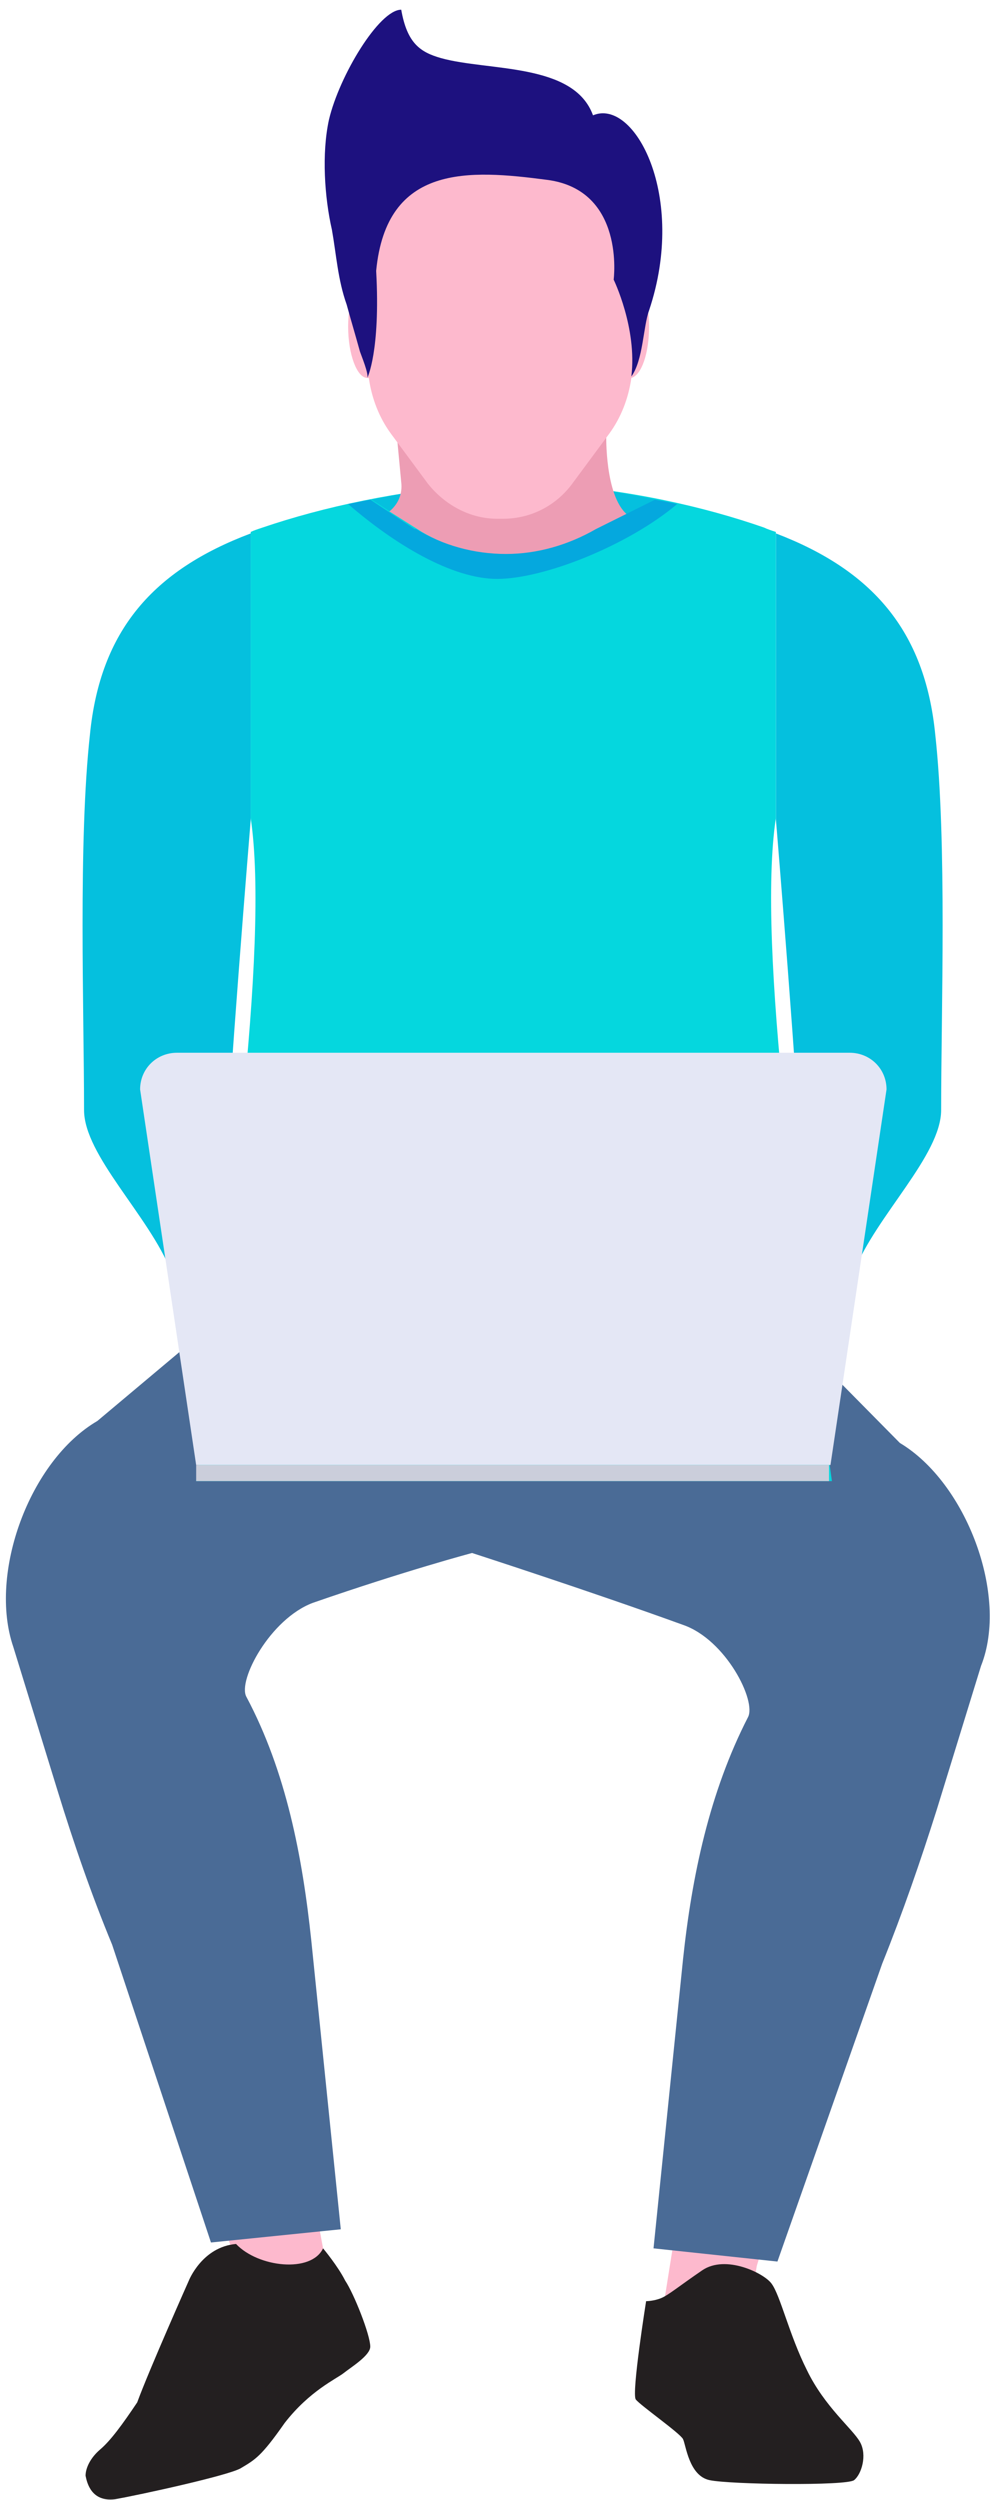 <svg width="84" height="212" viewBox="0 0 84 212" fill="none" xmlns="http://www.w3.org/2000/svg">
<path d="M18.775 188.187L19.777 191.049L22.155 197.767L27.412 197.518L29.164 195.776L27.412 190.675L26.536 185.948L18.775 188.187Z" fill="#FDB9CD"/>
<path d="M57.703 186.072L57.328 189.058L56.201 196.149L61.083 198.389L63.336 197.642L64.212 192.168L65.589 187.565L57.703 186.072Z" fill="#FDB9CD"/>
<path d="M27.412 190.675C26.41 192.79 21.904 192.293 20.027 190.302C17.148 190.551 16.021 193.412 16.021 193.412C16.021 193.412 12.642 201.002 11.641 203.739C10.389 205.605 9.388 206.973 8.511 207.72C7.635 208.466 7.26 209.337 7.26 209.959C7.385 210.581 7.76 212.199 9.763 211.95C11.891 211.576 19.276 209.959 20.402 209.337C21.654 208.591 22.154 208.342 24.157 205.48C26.285 202.743 28.538 201.748 29.164 201.25C29.79 200.753 31.417 199.757 31.417 199.011C31.417 198.016 30.04 194.532 29.289 193.412C28.663 192.168 27.412 190.675 27.412 190.675Z" fill="#231F20"/>
<path d="M76.353 122.373L56.201 101.97L30.792 101.597L8.262 120.507C2.505 123.866 -1 133.446 1.128 139.667L4.883 151.859C6.26 156.338 7.762 160.692 9.514 164.922L17.9 190.178L28.915 189.058L26.411 164.549C25.66 157.457 24.284 150.242 20.904 143.897C20.153 142.528 22.907 137.303 26.537 135.934C34.422 133.197 40.054 131.704 40.054 131.704C40.054 131.704 50.068 134.939 57.953 137.8C61.583 139.045 64.212 144.27 63.461 145.638C60.206 151.983 58.704 159.075 57.953 166.166L55.45 190.675L65.964 191.795L74.851 166.539C76.603 162.185 78.105 157.831 79.482 153.476L83.237 141.284C85.615 135.312 81.985 125.733 76.353 122.373Z" fill="#4A6B96"/>
<path d="M54.821 195.154C54.821 195.154 53.57 202.992 53.945 203.49C54.321 203.987 57.7 206.351 57.951 206.849C58.201 207.346 58.451 209.959 60.204 210.332C61.956 210.706 71.844 210.83 72.47 210.332C73.096 209.835 73.596 208.217 72.971 207.098C72.345 205.978 69.966 204.112 68.465 201.001C66.963 198.016 66.212 194.656 65.461 193.661C64.835 192.79 61.58 191.173 59.578 192.541C57.575 193.91 56.699 194.656 56.073 194.905C55.447 195.154 54.821 195.154 54.821 195.154Z" fill="#231F20"/>
<path d="M7.632 62.283C6.63 71.365 7.131 85.672 7.131 94.132C7.131 97.989 12.638 103.09 14.516 107.817C15.142 109.31 16.143 110.554 17.52 111.425L30.913 124.862L33.291 124.986L19.147 99.482C19.272 93.759 21.275 69.499 21.275 69.499V45.238C13.014 48.349 8.508 53.45 7.632 62.283Z" fill="#05C0DE"/>
<path d="M79.354 62.283C80.356 71.365 79.855 85.672 79.855 94.132C79.855 97.989 74.348 103.09 72.47 107.817C71.844 109.31 70.843 110.554 69.466 111.425L56.199 124.862L53.82 124.986L67.964 99.482C67.839 93.759 65.836 69.499 65.836 69.499V45.238C73.972 48.349 78.478 53.45 79.354 62.283Z" fill="#05C0DE"/>
<path d="M65.831 69.374V45.114C65.455 44.99 65.08 44.865 64.83 44.741C59.823 42.999 53.439 41.506 45.929 41.008C45.178 41.008 44.302 41.133 43.551 41.257C42.8 41.133 41.924 41.133 41.173 41.008C33.663 41.63 27.405 42.999 22.273 44.741C21.898 44.865 21.522 44.99 21.272 45.114V69.374C22.899 80.323 19.269 105.702 16.641 125.608H70.587C67.834 105.702 64.204 80.198 65.831 69.374Z" fill="#05D7DE"/>
<path d="M70.465 124.24H16.643L11.887 92.39C11.887 90.649 13.264 89.28 15.016 89.28H72.092C73.844 89.28 75.221 90.649 75.221 92.39L70.465 124.24Z" fill="#E4E7F5"/>
<path d="M70.341 124.24H16.645V125.607H70.341V124.24Z" fill="#CBCEDB"/>
<path d="M55.696 42.377C52.692 41.755 49.438 41.257 45.933 41.008C45.182 41.008 44.306 41.133 43.555 41.257C42.804 41.133 41.928 41.133 41.177 41.008C37.672 41.257 34.418 41.755 31.539 42.377L35.419 44.865H35.544C37.922 46.234 40.551 46.98 43.179 46.98C45.808 46.98 48.562 46.234 50.815 44.865L55.696 42.377Z" fill="#05C0DE"/>
<path d="M35.795 45.114C37.922 46.358 40.426 47.105 43.054 47.105C45.558 47.105 48.061 46.483 50.189 45.114L53.193 43.621C51.315 42.004 51.44 36.903 51.44 36.903L43.054 35.783L33.667 36.903L34.042 40.884C34.167 41.879 33.792 42.75 33.041 43.372L35.795 45.114Z" fill="#ED9DB4"/>
<path d="M55.073 27.696C55.073 25.581 54.447 23.84 53.696 23.466V20.854C53.696 16.872 50.317 13.513 46.311 13.513H38.551C34.546 13.513 31.166 16.872 31.166 20.854V23.342C30.29 23.342 29.539 25.332 29.539 27.696C29.539 30.06 30.29 32.051 31.166 32.051H31.291C31.542 33.792 32.167 35.41 33.169 36.778L36.298 41.008C37.675 42.75 39.803 43.994 42.181 43.994H42.681C45.06 43.994 47.188 42.874 48.564 41.008L51.694 36.778C52.695 35.41 53.321 33.792 53.571 32.051C54.447 31.802 55.073 29.936 55.073 27.696Z" fill="#FDB9CD"/>
<path d="M31.166 32.051C31.291 31.678 30.665 30.185 30.54 29.811C30.164 28.443 29.789 27.199 29.413 25.83C28.662 23.715 28.537 21.6 28.162 19.485C27.536 16.748 27.285 13.016 27.911 10.154C28.788 6.422 32.167 0.823 34.044 0.823C34.545 3.685 35.672 4.431 37.424 4.929C41.429 6.049 48.689 5.302 50.316 9.781C53.821 8.288 58.327 16.624 55.072 26.328C54.572 27.696 54.572 30.558 53.57 31.926C54.071 27.821 52.068 23.715 52.068 23.715C52.068 23.715 53.07 16.126 46.436 15.255C39.802 14.384 32.793 13.887 31.917 22.969C32.292 29.811 31.166 32.051 31.166 32.051Z" fill="#1D117F"/>
<path d="M55.575 42.377L50.569 44.865C48.191 46.234 45.562 46.98 42.934 46.98C40.18 46.98 37.552 46.234 35.299 44.865H35.173L31.419 42.377C30.793 42.501 30.167 42.626 29.541 42.75C33.421 46.109 38.303 49.095 42.183 49.095C46.188 49.095 53.323 46.234 57.453 42.75C56.952 42.626 56.327 42.501 55.575 42.377Z" fill="#05A8DE"/>
</svg>
